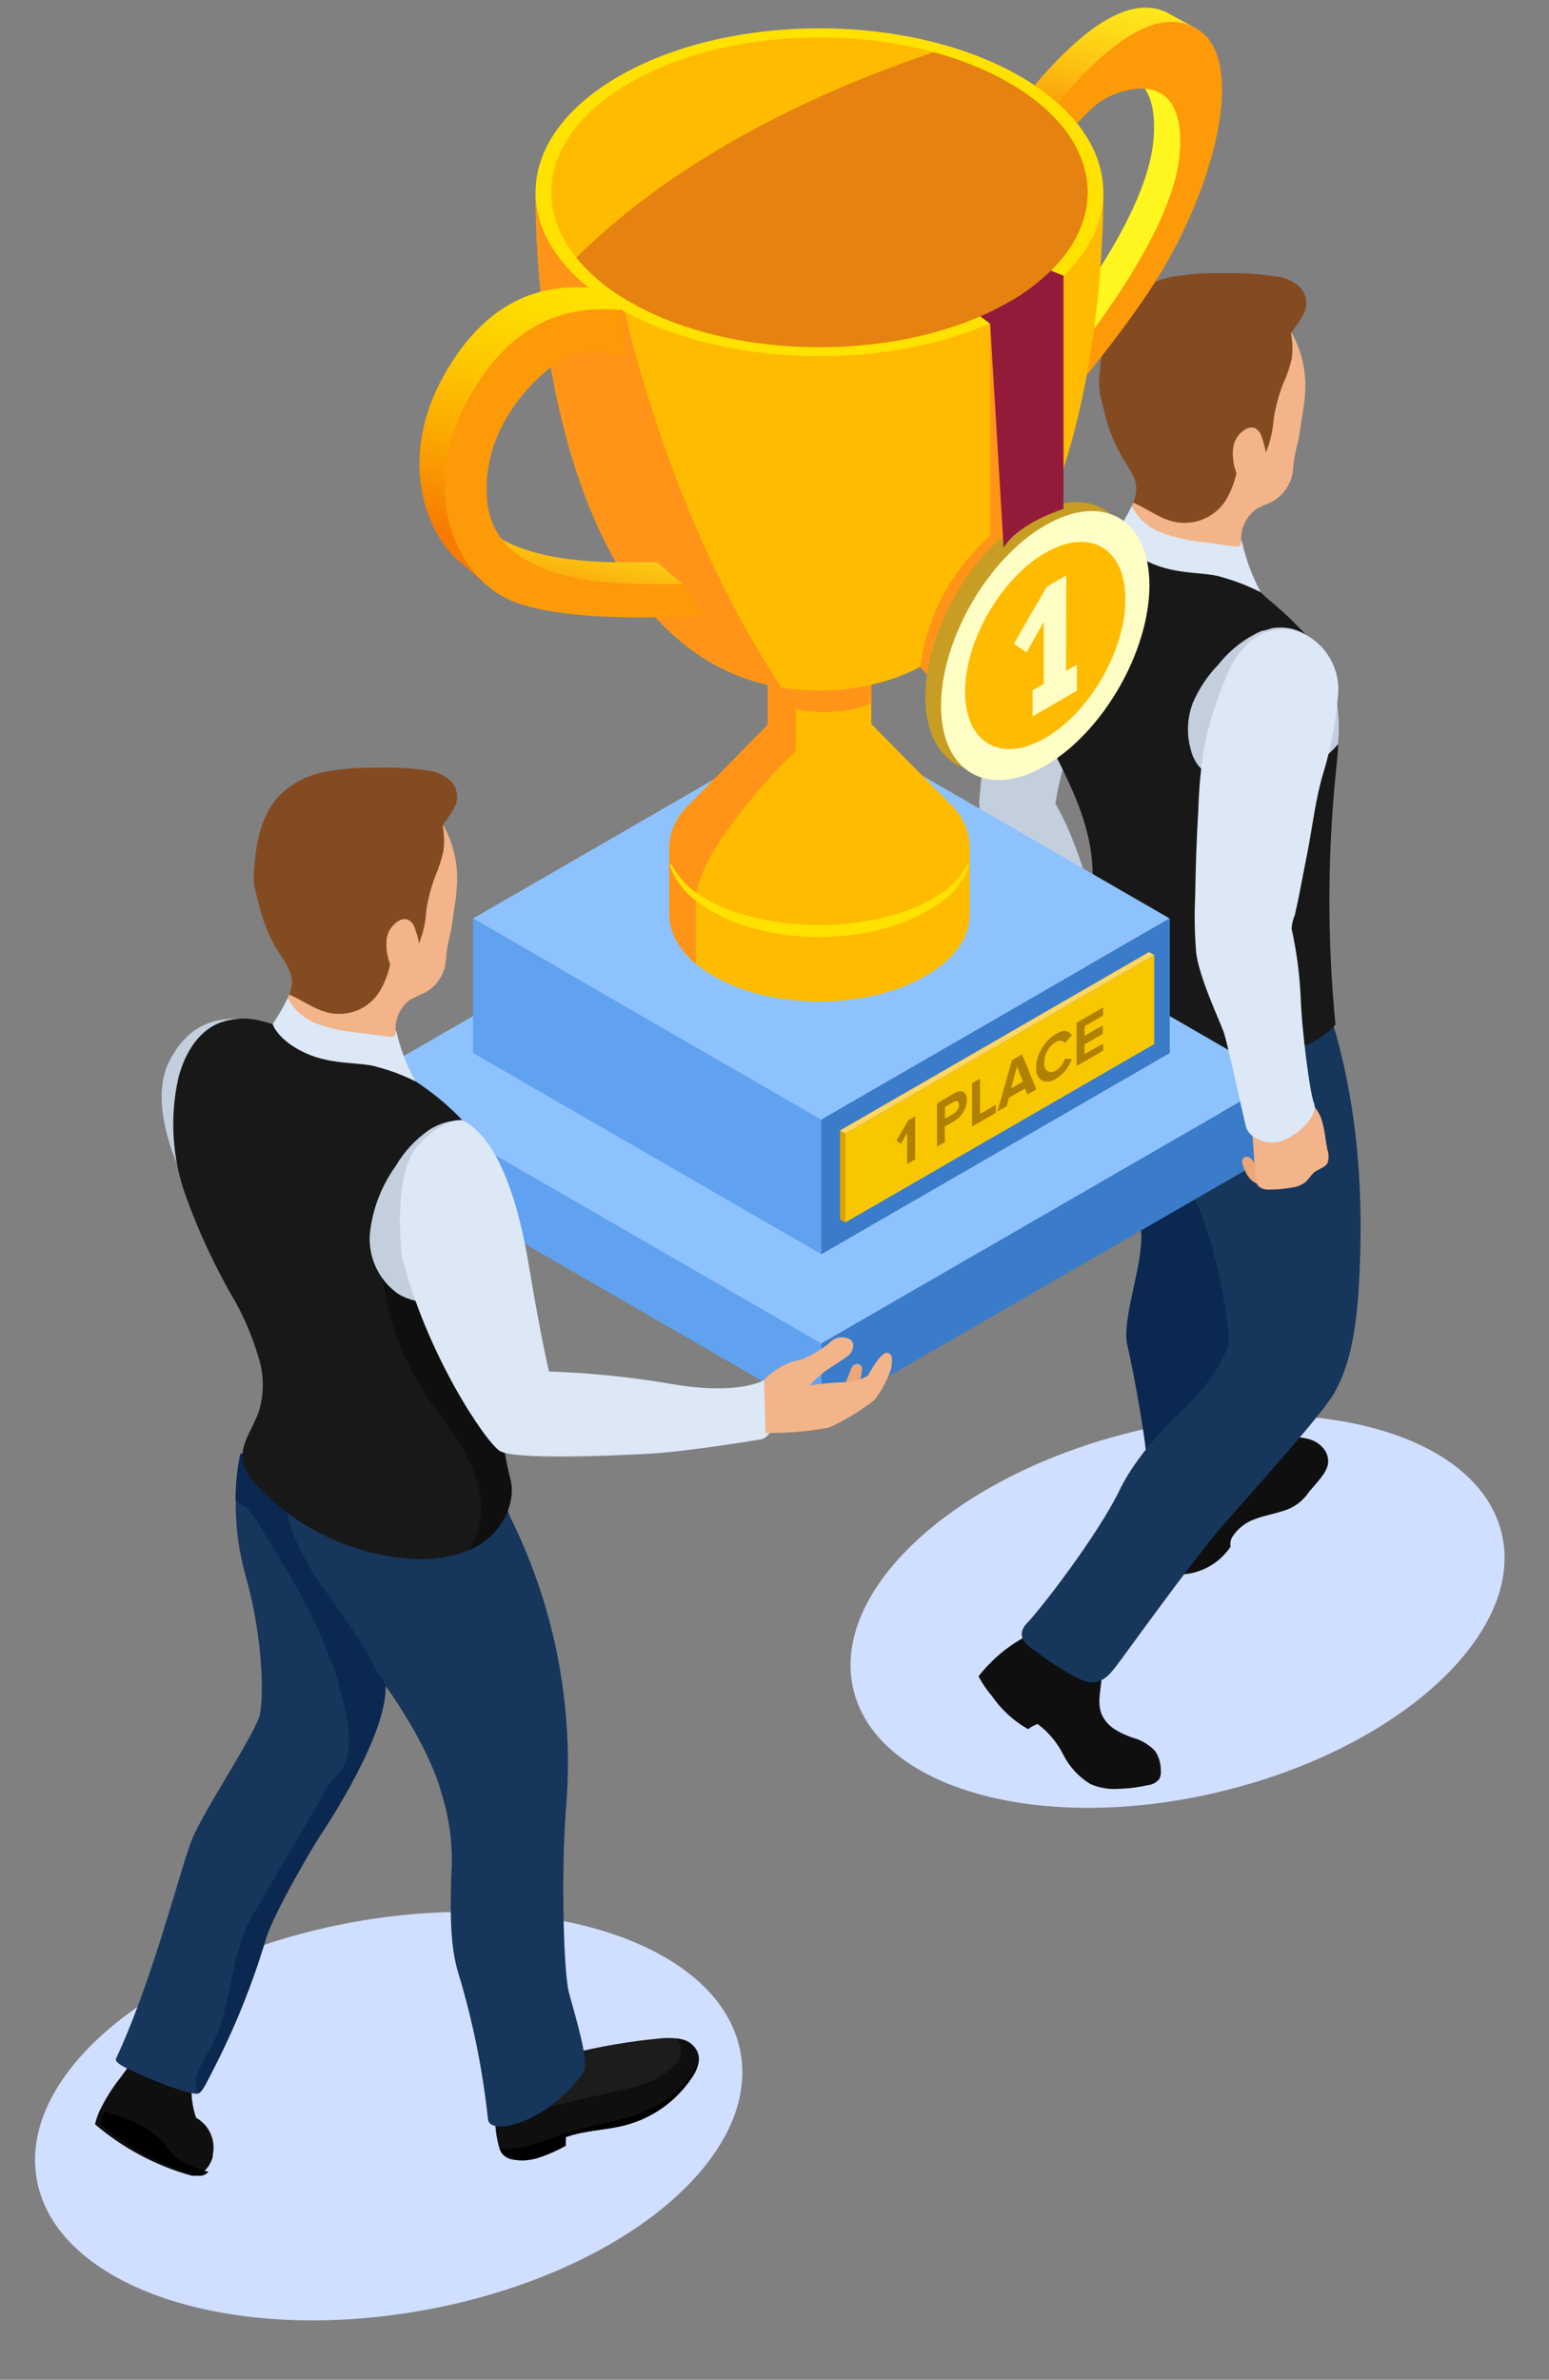 <svg width="138" height="212" viewBox="0 0 138 212" fill="none" xmlns="http://www.w3.org/2000/svg">
<rect x="0" y="0" width="138" height="212" fill="#808080" stroke="none"/>
<path d="M108.785 159.593C124.731 155.735 135.921 145.429 133.779 136.575C131.637 127.72 116.975 123.67 101.03 127.528C85.084 131.387 73.894 141.693 76.036 150.547C78.178 159.401 92.84 163.451 108.785 159.593Z" fill="#D0DFFF"/>
<path d="M94.496 48.706C91.98 49.286 90.05 51.146 89.113 56.332C88.175 61.518 87.466 68.831 87.252 71.233C87.039 73.635 90.394 80.148 91.507 82.108C92.62 84.067 94.648 87.308 94.648 87.308L97.377 80.361C97.377 80.361 95.959 74.825 94.023 71.591C94.023 71.591 94.587 67.778 95.731 65.925L94.496 48.706Z" fill="#C3CFDD"/>
<path d="M98.132 148.705C98.27 150.04 97.644 151.443 98.132 152.686C98.371 153.235 98.766 153.702 99.268 154.028C99.769 154.347 100.307 154.603 100.87 154.791C101.647 154.99 102.353 155.405 102.905 155.988C103.245 156.498 103.423 157.098 103.416 157.711C103.446 157.973 103.401 158.237 103.286 158.474C103.164 158.63 103.011 158.76 102.836 158.856C102.662 158.952 102.47 159.011 102.272 159.031C101.411 159.227 100.533 159.337 99.65 159.358C98.791 159.422 97.93 159.276 97.141 158.931C96.109 158.306 95.274 157.402 94.732 156.323C94.194 155.244 93.411 154.307 92.445 153.586C92.138 153.692 91.849 153.846 91.591 154.043C90.316 153.321 89.221 152.32 88.388 151.115C87.922 150.568 87.515 149.972 87.176 149.338C88.368 147.807 89.879 146.555 91.606 145.67C93.205 146.309 94.761 147.05 96.264 147.889C96.832 148.273 97.465 148.549 98.132 148.705Z" fill="#0F0F0F"/>
<path d="M104.857 140.263C105.796 140.287 106.726 140.073 107.561 139.641C108.395 139.209 109.107 138.573 109.63 137.792C109.574 137.484 109.634 137.167 109.798 136.9C110.275 136.17 110.98 135.617 111.803 135.329C112.603 135.024 113.457 134.879 114.273 134.612C115.11 134.384 115.852 133.895 116.393 133.217C116.835 132.584 117.384 132.088 117.826 131.447C118.043 131.163 118.204 130.839 118.299 130.494C118.345 130.231 118.332 129.962 118.26 129.704C118.189 129.447 118.062 129.209 117.887 129.007C117.534 128.602 117.066 128.315 116.545 128.184C116.025 128.053 115.487 128.001 114.952 128.031C112.611 128.107 110.911 130.456 109.317 132.172C107.757 133.919 106.323 135.774 105.025 137.724C104.757 138.068 104.544 138.451 104.392 138.86C104.371 139.113 104.402 139.368 104.482 139.609C104.562 139.85 104.689 140.072 104.857 140.263Z" fill="#0F0F0F"/>
<path d="M94.732 86.981C94.45 89.749 93.924 94.607 96.47 98.694C99.017 102.782 101.274 106.618 101.64 109.485C102.006 112.352 99.878 117.439 100.435 119.841C100.992 122.243 102.333 129.289 102.25 131.684L113.808 119.033L112.428 100.349L99.154 87.255L94.732 86.981Z" fill="#0B2850"/>
<path d="M98.392 87.232C96.333 87.232 99.154 97.466 103.95 102.728C106.55 105.489 108.73 112.1 109.477 118.895C109.699 120.512 107.381 123.539 106.344 124.637C105.307 125.736 101.647 128.832 99.726 132.782C97.805 136.732 92.864 143.161 91.507 144.587C90.15 146.013 92.071 146.92 92.361 147.172C92.651 147.424 96.036 149.879 97.179 149.872C98.323 149.864 98.819 149.239 99.543 148.293C100.267 147.347 106.146 139.142 108.776 136.092C111.406 133.041 117.613 126.224 118.802 124.203C119.991 122.182 120.822 119.383 121.089 114.03C121.356 108.676 121.432 100.242 118.802 91.381C112.282 88.852 105.381 87.45 98.392 87.232Z" fill="#16365C"/>
<path d="M118.977 91.29C117.859 92.496 116.375 93.3 114.753 93.577C111.23 94.436 107.543 94.351 104.063 93.331C100.583 92.311 97.433 90.391 94.93 87.766C94.511 85.478 96.074 83.404 96.806 81.223C97.927 77.914 97.134 74.253 95.799 71.027C94.465 67.802 92.597 64.797 91.476 61.487C90.356 58.178 90.051 54.357 91.789 51.33C92.481 50.028 93.626 49.024 95.007 48.508C96.463 48.028 98.148 48.257 99.436 47.425C102.364 48.722 106.085 48.279 108.898 49.812C110.491 50.682 111.605 52.207 112.985 53.381C114.165 54.344 115.273 55.392 116.301 56.515C117.254 57.557 118.013 58.761 118.543 60.069C119.214 62.065 119.448 64.182 119.229 66.276C119.176 67.207 119.084 68.13 118.985 69.052C118.254 76.447 118.252 83.895 118.977 91.29Z" fill="#181818"/>
<path d="M100.854 45.031C100.449 45.87 99.977 46.676 99.444 47.441C99.444 47.441 99.863 48.889 102.356 50.079C104.849 51.269 107.343 50.895 108.928 51.437C110.1 51.768 111.236 52.212 112.321 52.763C111.545 51.326 110.977 49.785 110.636 48.188C110.636 48.188 106.58 47.601 105.238 47.219C103.896 46.838 101.632 46.129 100.854 45.031Z" fill="#DCE8F6"/>
<path d="M116.294 34.69C116.252 35.439 116.168 36.185 116.042 36.924C115.928 37.687 115.806 38.45 115.668 39.25C115.451 39.998 115.3 40.764 115.218 41.538C115.207 42.192 115.022 42.832 114.682 43.391C114.341 43.95 113.858 44.408 113.282 44.718C112.824 44.954 112.321 45.092 111.894 45.366C111.436 45.709 111.074 46.164 110.844 46.688C110.615 47.212 110.525 47.786 110.583 48.355C110.58 48.431 110.552 48.503 110.504 48.561C110.455 48.619 110.39 48.659 110.316 48.676C110.175 48.706 110.03 48.706 109.889 48.676L107.045 48.272C105.841 48.144 104.656 47.876 103.515 47.471C102.371 47.042 101.42 46.213 100.839 45.137C100.885 45.023 100.923 44.909 100.961 44.787C101.289 43.975 101.289 43.067 100.961 42.255C99.802 39.967 98.674 37.679 98.46 35.109C98.247 32.539 98.971 29.825 100.969 28.246C102.087 27.454 103.356 26.901 104.697 26.622C106.55 26.056 108.504 25.902 110.423 26.172C111.367 26.364 112.259 26.755 113.041 27.317C113.823 27.88 114.477 28.602 114.959 29.436C115.886 31.028 116.348 32.848 116.294 34.69Z" fill="#F3B489"/>
<path d="M115.081 31.952C114.903 32.718 114.648 33.465 114.319 34.179C113.923 35.19 113.64 36.241 113.473 37.313C113.404 38.349 113.167 39.366 112.771 40.326C112.694 39.852 112.571 39.387 112.405 38.938C112.365 38.77 112.291 38.612 112.188 38.474C112.084 38.337 111.953 38.222 111.803 38.137C111.551 38.056 111.277 38.078 111.04 38.198C110.713 38.374 110.434 38.627 110.227 38.935C110.02 39.244 109.891 39.598 109.851 39.967C109.785 40.708 109.889 41.454 110.156 42.148C109.972 43.001 109.65 43.817 109.203 44.566C108.721 45.325 108.016 45.916 107.184 46.257C106.353 46.599 105.436 46.674 104.56 46.472C103.264 46.175 102.181 45.305 100.961 44.772C101.289 43.959 101.289 43.052 100.961 42.24C99.802 39.952 98.674 37.664 98.46 35.094C98.247 32.524 98.971 29.809 100.969 28.231C102.087 27.439 103.356 26.886 104.697 26.607C106.55 26.04 108.504 25.887 110.423 26.157C111.367 26.349 112.259 26.74 113.041 27.302C113.823 27.865 114.477 28.587 114.959 29.421C115.152 30.25 115.193 31.108 115.081 31.952Z" fill="#844B22"/>
<path d="M116.278 27.689C116.39 27.339 116.411 26.966 116.337 26.605C116.264 26.245 116.099 25.909 115.859 25.63C115.27 25.064 114.507 24.712 113.694 24.631C112.168 24.398 110.624 24.301 109.081 24.341C107.55 24.294 106.018 24.396 104.506 24.647C102.993 24.908 101.584 25.593 100.443 26.622C98.735 28.276 98.155 30.77 97.972 33.142C97.892 33.752 97.892 34.37 97.972 34.98C98.117 35.636 98.27 36.291 98.445 36.94C98.762 38.219 99.249 39.45 99.894 40.6C100.221 41.172 100.61 41.706 100.9 42.293C101.217 42.878 101.35 43.545 101.281 44.207C101.37 44.181 101.452 44.137 101.522 44.078C101.593 44.019 101.651 43.946 101.693 43.864C102.287 42.745 102.637 41.513 102.722 40.249C102.808 39.548 102.958 38.856 103.172 38.183C103.352 37.571 103.656 37.002 104.064 36.513C104.552 36.024 105.078 35.582 105.589 35.086C106.1 34.591 106.527 34.072 107.007 33.561C108.554 31.861 110.664 30.777 112.946 30.511C113.504 30.488 114.053 30.369 114.57 30.16C114.853 29.945 115.08 29.665 115.234 29.344C115.645 28.835 115.995 28.279 116.278 27.689Z" fill="#844B22"/>
<path d="M119.221 66.276C118.216 67.478 116.896 68.376 115.409 68.869C113.538 69.457 111.566 69.657 109.615 69.456C108.868 69.452 108.134 69.26 107.48 68.9C106.775 68.383 106.28 67.631 106.085 66.779C105.699 65.416 105.761 63.965 106.26 62.639C106.806 61.362 107.581 60.197 108.547 59.199C109.563 57.917 110.87 56.895 112.359 56.218C112.696 56.159 113.028 56.072 113.351 55.958C113.704 55.905 114.062 55.89 114.418 55.913C115.074 55.965 115.709 56.171 116.271 56.515C117.223 57.557 117.982 58.76 118.512 60.069C119.191 62.063 119.433 64.18 119.221 66.276Z" fill="#C3CFDD"/>
<path d="M37.744 205.808C55.058 202.686 67.698 192.414 65.977 182.864C64.255 173.314 48.824 168.104 31.511 171.226C14.197 174.348 1.557 184.62 3.279 194.17C5 203.72 20.431 208.931 37.744 205.808Z" fill="#D0DFFF"/>
<path d="M106.496 5.597C106.438 4.469 106.091 3.374 105.49 2.417L106.649 2.585L104.262 1.281L104.034 1.151C100.275 -0.763 95.479 3.378 90.821 9.235L90.47 13.658C90.47 13.658 91.652 12.026 93.016 10.432L93.146 10.501L97.721 7.176L97.576 6.909C98.16 6.683 98.786 6.585 99.411 6.623C100.036 6.662 100.645 6.834 101.197 7.13C102.606 6.175 104.261 5.645 105.963 5.605L106.496 5.597Z" fill="url(#paint0_linear)"/>
<path d="M106.496 5.597H105.978C104.276 5.638 102.622 6.167 101.213 7.122C102.288 7.832 103.004 9.41 102.776 12.346C102.173 19.972 93.146 30.938 88.145 36.749L85.392 39.944L83.379 44.993C83.379 44.993 84.904 43.353 87.092 40.875L87.68 41.195L89.609 40.333L95.708 32.753L103.469 21.962C103.469 21.962 105.757 15.862 105.757 15.579C105.757 15.297 105.574 14.23 105.437 13.376C106.262 10.869 106.621 8.233 106.496 5.597Z" fill="url(#paint1_linear)"/>
<path d="M93.146 10.501L92.795 14.931C92.795 14.931 96.287 10.127 98.186 8.945C100.084 7.763 105.696 6.024 105.101 13.627C104.506 21.23 95.472 32.219 90.47 38.03L87.68 41.218L85.705 46.281C85.705 46.281 97.484 33.599 102.844 25.226C108.204 16.853 111.124 5.452 106.756 2.646C102.928 0.206 97.98 4.43 93.146 10.501Z" fill="#FD9A08"/>
<path d="M73.171 119.681L32.403 96.14L73.171 72.591L113.945 96.14L73.171 119.681Z" fill="#8EC2FE"/>
<path d="M73.171 125.697L32.403 102.149L73.171 78.607L113.945 102.149L73.171 125.697Z" fill="#8EC2FE"/>
<path d="M32.403 96.14V102.515L73.171 126.064V119.681L32.403 96.14Z" fill="#60A2F0"/>
<path d="M113.945 96.14V102.523L73.17 126.064V119.681L113.945 96.14Z" fill="#3A7CC9"/>
<path d="M73.171 99.746L42.14 81.826L73.171 63.905L104.209 81.826L73.171 99.746Z" fill="#8EC2FE"/>
<path d="M42.14 81.826V93.806L73.171 111.727V99.746L42.14 81.826Z" fill="#60A2F0"/>
<path d="M104.209 81.826V93.806L73.17 111.727V99.746L104.209 81.826Z" fill="#3A7CC9"/>
<path d="M77.623 57.499V68.862H70.906V66.886C70.502 66.769 70.113 66.605 69.747 66.398C69.372 66.234 69.049 65.971 68.81 65.638C68.571 65.306 68.426 64.915 68.39 64.507V57.499H77.623Z" fill="#FFBB00"/>
<path d="M86.399 75.496V81.467C86.399 83.45 85.095 85.425 82.48 86.935C77.25 89.985 68.756 89.985 63.533 86.935C62.995 86.624 62.485 86.267 62.009 85.867C61.479 85.422 61.01 84.909 60.613 84.342C59.992 83.497 59.65 82.478 59.638 81.429V75.496H64.509C67.2 74.334 70.099 73.735 73.029 73.735C75.96 73.735 78.859 74.334 81.55 75.496H86.399Z" fill="#FFBB00"/>
<path d="M86.399 75.496C86.399 77.479 85.095 79.462 82.48 80.972C77.25 84.022 68.756 84.022 63.533 80.972C62.996 80.659 62.486 80.301 62.009 79.904C61.311 79.393 60.737 78.733 60.327 77.972C59.916 77.21 59.681 76.367 59.638 75.504C59.68 74.165 60.224 72.891 61.162 71.935L68.436 64.545H77.677L84.958 71.935C85.863 72.902 86.377 74.171 86.399 75.496Z" fill="#FFBB00"/>
<path d="M70.906 66.887C68.209 69.477 65.814 72.365 63.77 75.496C62.938 76.773 62.334 78.184 61.986 79.668V85.867C61.456 85.422 60.987 84.91 60.59 84.342C59.969 83.497 59.627 82.478 59.614 81.429V75.496C59.659 74.16 60.203 72.889 61.139 71.935L68.413 64.545H70.144L70.906 66.887Z" fill="#FF9418"/>
<path d="M59.858 77.067C60.432 78.162 61.291 79.081 62.344 79.728C63.378 80.399 64.496 80.933 65.668 81.315C70.425 82.779 75.512 82.779 80.269 81.315C81.442 80.939 82.562 80.414 83.6 79.751C84.656 79.111 85.524 78.204 86.117 77.12C86.123 77.106 86.132 77.093 86.144 77.082C86.156 77.072 86.17 77.063 86.185 77.058C86.2 77.053 86.216 77.052 86.232 77.053C86.248 77.055 86.263 77.059 86.277 77.067C86.302 77.08 86.322 77.102 86.332 77.129C86.341 77.156 86.341 77.185 86.33 77.212C85.851 78.43 85.037 79.487 83.982 80.262C82.93 81.032 81.782 81.66 80.566 82.13C79.354 82.59 78.1 82.93 76.823 83.145C74.269 83.582 71.66 83.582 69.107 83.145C67.832 82.921 66.581 82.576 65.371 82.115C64.159 81.637 63.016 81.001 61.97 80.224C60.928 79.431 60.135 78.357 59.683 77.128C59.676 77.102 59.679 77.074 59.692 77.049C59.704 77.025 59.726 77.007 59.752 76.998C59.775 76.996 59.798 77.001 59.818 77.013C59.837 77.026 59.852 77.045 59.858 77.067Z" fill="#FFE200"/>
<path d="M77.623 64.508C77.588 64.915 77.444 65.305 77.206 65.637C76.969 65.97 76.647 66.233 76.274 66.399C74.62 67.228 72.713 67.403 70.937 66.887C70.533 66.769 70.144 66.606 69.778 66.399C69.382 66.266 69.038 66.013 68.794 65.674C68.551 65.335 68.419 64.929 68.419 64.511C68.419 64.094 68.551 63.687 68.794 63.349C69.038 63.01 69.382 62.756 69.778 62.624C70.142 62.414 70.532 62.25 70.937 62.136C72.713 61.616 74.621 61.791 76.274 62.624C76.646 62.789 76.967 63.051 77.204 63.382C77.442 63.713 77.586 64.102 77.623 64.508Z" fill="#FFBB00"/>
<path d="M70.906 61.419L77.631 61.007V62.623C77.631 62.623 75.26 63.928 70.906 63.203V61.419Z" fill="#FF9418"/>
<path d="M70.906 57.499V66.886C70.502 66.769 70.113 66.605 69.747 66.398C69.372 66.234 69.049 65.971 68.81 65.638C68.571 65.306 68.426 64.915 68.39 64.507V57.499H70.906Z" fill="#FF9418"/>
<path d="M98.3 17.135C98.3 18.531 98.262 20.117 98.163 21.833C98.125 22.542 98.079 23.267 98.026 24.014C97.919 25.402 97.774 26.851 97.591 28.345C96.066 40.898 91.446 56.378 79.491 60.481C77.401 61.184 75.208 61.534 73.003 61.518C71.874 61.519 70.748 61.432 69.633 61.259C67.809 60.964 66.039 60.401 64.38 59.589C64.09 59.444 63.808 59.291 63.526 59.139L63.465 59.101C50.137 51.559 47.713 28.277 47.713 17.158L98.3 17.135Z" fill="#FFBB00"/>
<path d="M69.633 61.259C67.809 60.964 66.039 60.401 64.38 59.589C64.09 59.444 63.808 59.291 63.526 59.139L63.465 59.101C50.137 51.559 47.713 28.277 47.713 17.158H53.873C54.62 27.026 59.95 46.747 69.633 61.259Z" fill="#FF9418"/>
<path d="M73.003 31.731C86.97 31.731 98.293 25.193 98.293 17.128C98.293 9.062 86.97 2.524 73.003 2.524C59.035 2.524 47.713 9.062 47.713 17.128C47.713 25.193 59.035 31.731 73.003 31.731Z" fill="#FFE200"/>
<path d="M89.906 26.889C80.574 32.28 65.439 32.28 56.107 26.889C54.291 25.884 52.675 24.553 51.342 22.962C47.217 17.852 48.811 11.591 56.107 7.374C63.404 3.157 74.322 2.234 83.181 4.644C85.531 5.261 87.791 6.178 89.906 7.374C99.23 12.766 99.23 21.497 89.906 26.889Z" fill="#FFBB00"/>
<path d="M89.906 26.889C80.574 32.28 65.439 32.28 56.107 26.889C54.291 25.884 52.675 24.552 51.342 22.961C60.689 13.635 73.666 7.832 83.181 4.659C85.531 5.276 87.791 6.193 89.906 7.389C99.23 12.765 99.23 21.497 89.906 26.889Z" fill="#E68210"/>
<path d="M88.213 28.849V48.798L89.349 47.708L88.213 28.849Z" fill="#FF9418"/>
<path d="M88.213 47.746C84.788 50.745 82.573 54.89 81.984 59.406L83.28 60.931L88.777 50.529L88.213 47.746Z" fill="#FF9418"/>
<path d="M101.007 51.337C101.007 57.263 96.852 64.462 91.728 67.42C86.605 70.379 82.442 67.985 82.442 62.082C82.442 56.18 86.597 48.966 91.728 45.999C96.859 43.033 101.007 45.42 101.007 51.337Z" fill="#C79D24"/>
<path d="M98.864 52.618C98.864 57.194 95.67 62.707 91.728 64.988C87.786 67.268 84.584 65.415 84.584 60.862C84.584 56.309 87.779 50.765 91.728 48.493C95.677 46.22 98.864 48.043 98.864 52.618Z" fill="#C79D24"/>
<path d="M102.402 52.138C102.402 58.056 98.247 65.255 93.116 68.221C87.984 71.188 83.837 68.778 83.837 62.883C83.837 56.988 87.992 49.759 93.116 46.8C98.239 43.841 102.402 46.213 102.402 52.138Z" fill="#FFFEC5"/>
<path d="M100.26 53.381C100.26 57.956 97.065 63.47 93.116 65.75C89.166 68.03 85.979 66.185 85.979 61.625C85.979 57.064 89.174 51.535 93.116 49.255C97.057 46.975 100.26 48.806 100.26 53.381Z" fill="#FFBB00"/>
<path d="M93.634 24.098C92.516 25.184 91.263 26.122 89.906 26.889C89.075 27.367 88.217 27.797 87.336 28.177L88.213 28.849L89.41 48.806C90.722 46.571 94.747 45.336 94.747 45.336V24.563L93.604 24.098H93.634Z" fill="#941A3A"/>
<path d="M94.968 62.059L92.986 63.203V55.394L91.461 58.116L90.325 57.354L93.261 52.26L94.991 51.261L94.968 62.059Z" fill="#FFFEC5"/>
<path d="M91.995 63.813V61.495L95.937 59.215V61.533L91.995 63.813Z" fill="#FFFEC5"/>
<path d="M104.209 81.826V93.806L73.17 111.727V99.746L104.209 81.826Z" fill="#3A7CC9"/>
<path d="M75.305 108.905V100.982L102.829 85.082V93.013L75.305 108.905Z" fill="#F8C700"/>
<path d="M81.534 103.277L80.818 103.712V100.913L80.269 101.889L79.857 101.63L80.909 99.808L81.534 99.449V103.277Z" fill="#B08100"/>
<path d="M84.188 101.744L83.478 102.149V98.298L85.003 97.39C85.354 97.192 85.629 97.146 85.834 97.276C85.942 97.357 86.027 97.466 86.079 97.59C86.131 97.715 86.15 97.851 86.132 97.985C86.124 98.359 86.019 98.724 85.827 99.045C85.636 99.394 85.351 99.683 85.003 99.876L84.157 100.372L84.188 101.744ZM84.95 99.213C85.095 99.128 85.216 99.007 85.301 98.862C85.389 98.726 85.437 98.567 85.438 98.404C85.447 98.347 85.438 98.288 85.414 98.235C85.39 98.182 85.35 98.138 85.301 98.107C85.242 98.089 85.179 98.085 85.118 98.096C85.057 98.106 85 98.131 84.95 98.168L84.188 98.61V99.647L84.95 99.213Z" fill="#B08100"/>
<path d="M88.724 99.136L86.597 100.364V96.505L87.314 96.094V99.228L88.724 98.412V99.136Z" fill="#B08100"/>
<path d="M92.33 97.04L91.522 97.505L91.316 96.971L89.883 97.794L89.677 98.557L88.861 99.022L90.157 94.447L91.049 93.928L92.33 97.04ZM91.126 96.361L90.6 95.004L90.081 96.963L91.126 96.361Z" fill="#B08100"/>
<path d="M94.092 96.086C93.913 96.222 93.703 96.309 93.482 96.34C93.26 96.371 93.034 96.344 92.826 96.262C92.641 96.139 92.496 95.966 92.405 95.764C92.315 95.561 92.284 95.337 92.315 95.118C92.321 94.504 92.498 93.905 92.826 93.387C93.127 92.851 93.564 92.404 94.092 92.09C94.717 91.729 95.182 91.775 95.487 92.228L94.877 92.929C94.844 92.871 94.797 92.822 94.742 92.785C94.686 92.748 94.623 92.724 94.557 92.716C94.394 92.691 94.227 92.729 94.092 92.822C93.77 92.999 93.506 93.263 93.329 93.585C93.138 93.911 93.035 94.282 93.032 94.66C93.01 94.802 93.026 94.948 93.078 95.082C93.13 95.216 93.217 95.333 93.329 95.423C93.45 95.486 93.586 95.512 93.722 95.498C93.857 95.484 93.986 95.432 94.092 95.347C94.273 95.236 94.431 95.091 94.557 94.92C94.694 94.742 94.802 94.544 94.877 94.332H95.487C95.24 95.061 94.746 95.682 94.092 96.086Z" fill="#B08100"/>
<path d="M98.277 93.6L95.914 94.965V91.114L98.277 89.749V90.466L96.623 91.427V92.273L98.247 91.343V92.105L96.623 93.036V93.913L98.277 92.96V93.6Z" fill="#B08100"/>
<path d="M75.305 108.905L74.84 108.638V100.708L75.305 100.982V108.905Z" fill="#DCA200"/>
<path d="M102.829 85.082L102.364 84.815L74.84 100.707L75.305 100.982L102.829 85.082Z" fill="#FFD664"/>
<path d="M43.977 48.805C44.152 48.508 44.343 48.226 44.533 47.944C43.567 47.409 42.749 46.64 42.157 45.707C41.564 44.775 41.215 43.708 41.141 42.605C40.538 35.696 46.15 30.968 48.048 29.947C49.947 28.925 53.446 29.703 53.446 29.703L53.286 27.865L55.345 27.621L53.057 25.684C48.262 25.165 43.291 26.69 39.486 33.554C35.842 40.097 37.267 46.762 40.95 50.064H40.996L41.179 50.224L43.397 52.13L43.123 51.452L43.397 51.574C43.649 51.673 43.916 51.772 44.16 51.856C43.882 51.524 43.663 51.148 43.512 50.742C43.409 50.061 43.575 49.366 43.977 48.805Z" fill="url(#paint2_linear)"/>
<path d="M60.812 52.031L58.524 50.094H55.741C52.554 50.094 47.736 49.865 44.503 47.913C44.312 48.195 44.122 48.477 43.947 48.775C43.745 49.064 43.604 49.39 43.531 49.735C43.458 50.079 43.454 50.434 43.52 50.78C43.671 51.186 43.89 51.562 44.168 51.894C49.81 53.709 60.499 52.877 60.499 52.877L59.965 52.115L60.812 52.031Z" fill="url(#paint3_linear)"/>
<path d="M55.345 27.628L55.696 31.647C55.696 31.647 52.211 30.884 50.305 31.899C48.399 32.913 42.795 37.641 43.398 44.558C44 51.474 53.019 52.031 58.029 52.031H60.811L62.786 54.815C62.786 54.815 51.007 55.737 45.654 53.549C40.302 51.36 37.359 43.337 41.735 35.49C45.547 28.65 50.519 27.132 55.345 27.628Z" fill="#FD9A08"/>
<path d="M18.969 192.058C18.871 192.523 18.644 192.951 18.314 193.293L18.092 193.499C17.96 193.632 17.797 193.731 17.617 193.786C17.438 193.842 17.248 193.854 17.063 193.82C13.897 192.94 10.962 191.378 8.463 189.244C8.559 188.844 8.692 188.453 8.859 188.077C9.379 186.991 10.021 185.968 10.773 185.027C11.192 184.455 11.604 183.883 12.023 183.319C12.427 183.185 12.863 183.185 13.266 183.319C14.697 183.775 16.002 184.558 17.078 185.606C17.003 186.639 17.135 187.676 17.467 188.657C18.044 188.98 18.5 189.482 18.767 190.087C19.034 190.693 19.097 191.368 18.946 192.012L18.969 192.058Z" fill="#0F0F0F"/>
<path d="M18.565 193.499C18.434 193.631 18.272 193.73 18.094 193.785C17.916 193.841 17.727 193.853 17.544 193.819C14.377 192.94 11.442 191.378 8.943 189.244C9.04 188.844 9.173 188.453 9.34 188.077C9.706 188.169 10.148 188.382 10.415 188.466C10.918 188.634 11.414 188.817 11.894 189.03C12.914 189.454 13.829 190.094 14.578 190.906C14.942 191.393 15.342 191.852 15.775 192.279C16.6 192.834 17.52 193.232 18.489 193.453L18.565 193.499Z" fill="black"/>
<path d="M62.26 183.54C62.182 184.105 61.964 184.642 61.627 185.103C60.242 187.176 58.15 188.672 55.741 189.313C53.995 189.778 52.135 189.763 50.404 190.388C50.404 190.647 50.404 190.929 50.404 191.151C49.675 191.56 48.909 191.902 48.117 192.172C47.337 192.457 46.494 192.528 45.677 192.378C45.354 192.32 45.055 192.169 44.816 191.944C44.682 191.799 44.581 191.627 44.518 191.44C44.467 191.298 44.424 191.153 44.389 191.006C44.151 190.007 44.059 188.98 44.114 187.955C44.628 187.262 45.194 186.61 45.807 186.003C47.145 184.582 48.837 183.542 50.709 182.991C53.398 182.311 56.136 181.842 58.898 181.588C59.339 181.55 59.783 181.55 60.224 181.588C60.402 181.601 60.578 181.629 60.751 181.672C61.055 181.738 61.339 181.875 61.581 182.071C61.824 182.267 62.017 182.517 62.146 182.8C62.242 183.034 62.281 183.288 62.26 183.54Z" fill="#0F0F0F"/>
<path d="M59.935 184.15C58.654 185.393 56.824 185.85 55.093 186.254L51.738 187.017L48.773 187.711L47.248 188.069C46.897 188.153 46.485 188.359 46.295 187.986C45.956 187.392 45.787 186.717 45.807 186.033C47.145 184.612 48.837 183.572 50.709 183.021C53.398 182.341 56.136 181.872 58.898 181.618C59.339 181.58 59.783 181.58 60.224 181.618C60.401 181.763 60.535 181.952 60.613 182.167C60.697 182.528 60.678 182.905 60.558 183.256C60.438 183.606 60.222 183.916 59.935 184.15Z" fill="#1C1C1C"/>
<path d="M62.26 183.54C62.181 184.105 61.964 184.643 61.627 185.103C60.242 187.176 58.15 188.672 55.741 189.313C53.995 189.778 52.135 189.763 50.404 190.388C50.404 190.647 50.404 190.93 50.404 191.151C49.674 191.56 48.909 191.902 48.117 192.173C47.337 192.457 46.494 192.528 45.677 192.378C45.354 192.32 45.055 192.169 44.816 191.944C44.682 191.799 44.581 191.627 44.518 191.44C45.264 191.489 46.012 191.422 46.737 191.242C48.026 190.945 49.238 190.403 50.496 190.007C53.37 189.099 56.55 188.916 59.073 187.269C60.475 186.362 61.583 185.066 62.26 183.54Z" fill="black"/>
<path d="M51.99 184.6C48.841 189.1 43.649 190.358 43.474 188.802C43.008 184.427 42.135 180.104 40.866 175.891C39.944 173.016 40.188 169.295 40.188 167.335C40.398 164.785 40.11 162.218 39.341 159.778C38.434 156.415 36.032 152.64 34.927 151.008C34.569 150.482 34.347 150.177 34.347 150.177C34.508 154.455 29.224 162.493 28.545 163.499C27.867 164.506 24.428 170.363 23.711 172.65C22.49 176.759 20.881 180.742 18.908 184.547C18.443 185.409 18.085 186.301 17.673 186.491C17.609 186.523 17.538 186.536 17.467 186.53C15.691 186.308 11.436 184.387 10.826 184.005C10.216 183.624 10.316 183.433 10.316 183.433C13.594 176.471 16.034 166.588 17.071 163.949C18.108 161.311 22.865 154.295 23.17 152.671C23.475 151.046 23.468 145.952 21.851 140.256C21.243 138.069 20.958 135.806 21.005 133.537C21.016 132.184 21.159 130.836 21.432 129.511L22.286 129.549L43.801 130.357L45.425 135.093C49.483 143.223 51.206 152.32 50.404 161.372C49.977 167.19 50.221 175.678 50.671 177.447C51.121 179.216 52.562 183.678 51.99 184.6Z" fill="#16365C"/>
<path d="M34.927 150.993C34.569 150.466 34.347 150.161 34.347 150.161C34.508 154.439 29.224 162.477 28.545 163.484C27.867 164.49 24.428 170.347 23.712 172.635C22.491 176.748 20.883 180.737 18.908 184.546C18.443 185.408 18.085 186.3 17.673 186.491C17.451 186.014 17.4 185.476 17.528 184.966C17.75 184.229 18.087 183.531 18.527 182.899C20.723 179.185 20.349 174.305 22.537 170.576L23.818 168.402L27.585 161.989L28.622 160.22C28.91 159.613 29.258 159.036 29.659 158.496C30.035 158.186 30.357 157.814 30.612 157.398C30.857 156.88 31.009 156.322 31.061 155.751C31.138 154.809 31.076 153.861 30.878 152.937C30.568 151.259 30.114 149.611 29.521 148.011C28.472 145.246 27.176 142.581 25.648 140.049C24.886 138.768 24.123 137.502 23.315 136.236C22.984 135.59 22.58 134.984 22.11 134.429C21.897 134.223 20.982 133.88 20.982 133.522C20.993 132.169 21.136 130.82 21.409 129.495L22.263 129.533C22.431 129.533 23.025 130.448 23.17 130.601C23.502 130.98 23.856 131.339 24.23 131.676C25.496 132.782 25.511 135.146 26.098 136.625C26.852 138.431 27.817 140.141 28.972 141.719C29.994 143.191 31.069 144.617 32.022 146.135C32.507 146.901 32.95 147.692 33.349 148.506C33.684 149.193 34.203 149.811 34.607 150.474C34.722 150.641 34.829 150.814 34.927 150.993Z" fill="#0B2850"/>
<path d="M21.615 90.748C20.136 90.748 17.094 90.565 15.073 94.561C13.053 98.557 16.232 104.703 16.232 104.703C16.232 104.703 22.034 96.315 22.331 94.538C22.421 93.234 22.174 91.929 21.615 90.748Z" fill="#C3CFDD"/>
<path d="M42.742 137.594C42.419 137.793 42.083 137.969 41.735 138.12C39.957 138.804 38.039 139.044 36.147 138.822C31.071 138.361 26.344 136.042 22.873 132.309C22.291 131.767 21.869 131.076 21.653 130.311C21.317 128.786 22.476 127.337 23.025 125.85C23.559 124.191 23.543 122.404 22.98 120.756C22.487 119.118 21.825 117.536 21.005 116.035C19.216 112.992 17.715 109.788 16.522 106.465C15.333 103.119 15.114 99.505 15.889 96.04C16.4 94.042 17.498 92.044 19.373 91.198C20.555 90.713 21.859 90.612 23.102 90.908C24.337 91.205 25.538 91.629 26.685 92.174C30.169 93.699 34.492 94.462 37.55 96.688C38.869 97.591 40.088 98.632 41.187 99.792C41.487 100.134 41.767 100.493 42.025 100.867C43.172 102.785 43.909 104.919 44.191 107.136C44.539 109.207 44.713 111.304 44.709 113.404C44.709 114.243 44.709 115.074 44.709 115.921C44.587 121.259 44.114 126.658 45.471 131.79C45.99 133.994 44.678 136.381 42.742 137.594Z" fill="#181818"/>
<path d="M25.656 88.849C25.265 89.68 24.809 90.478 24.291 91.236C24.291 91.236 24.726 92.662 27.181 93.798C29.636 94.935 32.098 94.561 33.661 95.064C34.82 95.372 35.944 95.799 37.016 96.338C36.236 94.935 35.66 93.427 35.308 91.861C35.308 91.861 31.313 91.32 29.971 90.962C28.629 90.603 26.433 89.924 25.656 88.849Z" fill="#DCE8F6"/>
<path d="M40.721 78.546C40.694 79.285 40.62 80.021 40.5 80.75C40.394 81.513 40.287 82.275 40.165 83.038C39.956 83.768 39.813 84.516 39.738 85.272C39.736 85.915 39.562 86.546 39.236 87.1C38.908 87.653 38.44 88.11 37.878 88.422C37.411 88.616 36.956 88.835 36.513 89.078C36.066 89.418 35.716 89.87 35.496 90.387C35.277 90.905 35.196 91.471 35.263 92.029C35.259 92.103 35.231 92.174 35.185 92.231C35.138 92.289 35.075 92.33 35.003 92.349C34.865 92.38 34.722 92.38 34.584 92.349L31.778 91.983C30.59 91.872 29.42 91.616 28.294 91.221C27.159 90.809 26.214 89.995 25.641 88.933L25.755 88.59C26.079 87.79 26.079 86.895 25.755 86.096C24.481 83.94 23.62 81.566 23.216 79.095C22.949 76.609 23.666 73.894 25.61 72.323C26.703 71.534 27.946 70.976 29.262 70.684C31.079 70.112 32.999 69.94 34.889 70.181C35.82 70.359 36.703 70.733 37.478 71.279C38.254 71.825 38.905 72.529 39.387 73.345C40.316 74.918 40.779 76.721 40.721 78.546Z" fill="#F3B489"/>
<path d="M39.502 75.832C39.333 76.587 39.093 77.325 38.785 78.035C38.41 79.021 38.141 80.043 37.984 81.086C37.927 82.103 37.705 83.105 37.329 84.052C37.254 83.588 37.128 83.133 36.955 82.695C36.914 82.533 36.839 82.381 36.735 82.249C36.632 82.118 36.501 82.01 36.353 81.932C36.228 81.889 36.096 81.874 35.964 81.885C35.833 81.897 35.705 81.937 35.59 82.001C35.269 82.176 34.995 82.427 34.794 82.733C34.593 83.039 34.471 83.39 34.439 83.755C34.382 84.482 34.491 85.212 34.759 85.89C34.59 86.73 34.283 87.537 33.852 88.277C33.392 89.036 32.707 89.633 31.892 89.985C31.076 90.328 30.174 90.413 29.308 90.229C28.035 89.947 26.96 89.108 25.755 88.597C26.079 87.798 26.079 86.903 25.755 86.104C24.481 83.948 23.62 81.574 23.216 79.103C22.949 76.617 23.666 73.902 25.61 72.331C26.703 71.542 27.946 70.984 29.262 70.692C31.079 70.12 32.999 69.948 34.889 70.189C35.82 70.367 36.703 70.741 37.478 71.287C38.254 71.832 38.905 72.537 39.387 73.353C39.576 74.166 39.614 75.005 39.502 75.832Z" fill="#844B22"/>
<path d="M40.63 71.63C40.738 71.285 40.755 70.918 40.68 70.564C40.606 70.21 40.441 69.881 40.203 69.609C39.617 69.055 38.863 68.711 38.061 68.633C36.546 68.419 35.015 68.34 33.486 68.397C31.984 68.364 30.482 68.482 29.003 68.747C27.514 69.017 26.133 69.708 25.023 70.738C23.361 72.377 22.82 74.841 22.667 77.174C22.583 77.776 22.583 78.387 22.667 78.989C22.812 79.63 22.972 80.27 23.148 80.903C23.472 82.158 23.964 83.364 24.611 84.487C24.947 85.044 25.374 85.57 25.625 86.15C25.945 86.717 26.081 87.37 26.014 88.018C26.103 87.995 26.185 87.951 26.255 87.892C26.325 87.833 26.381 87.758 26.418 87.675C27.011 86.58 27.362 85.371 27.448 84.129C27.524 83.439 27.662 82.758 27.859 82.093C28.034 81.488 28.33 80.925 28.729 80.438C29.194 79.957 29.712 79.515 30.177 79.019C30.642 78.524 31.084 78.013 31.557 77.494C33.063 75.815 35.122 74.732 37.359 74.444C37.911 74.42 38.453 74.296 38.96 74.078C39.236 73.867 39.456 73.592 39.601 73.277C40.007 72.77 40.353 72.218 40.63 71.63Z" fill="#844B22"/>
<path d="M42.742 137.594C42.419 137.793 42.083 137.969 41.735 138.12L41.819 137.998C43.344 135.786 43.001 132.728 41.865 130.288C40.729 127.848 38.884 125.827 37.481 123.539C35.903 120.982 34.826 118.148 34.309 115.189C34.157 114.327 33.493 111.948 34.042 111.193C34.309 110.811 35.255 110.712 35.682 110.506C36.287 110.192 36.874 109.846 37.443 109.469C38.609 108.752 39.982 108.104 41.293 108.486C42.166 108.787 42.897 109.401 43.344 110.209C43.788 111.008 44.153 111.848 44.434 112.718C44.521 112.947 44.612 113.175 44.709 113.404C44.709 114.243 44.709 115.074 44.709 115.921C44.587 121.259 44.114 126.658 45.471 131.79C45.99 133.994 44.678 136.381 42.742 137.594Z" fill="#0F0F0F"/>
<path d="M44.656 115.913C43.131 116.043 41.659 116.127 40.157 116.15C38.541 116.15 36.841 116.104 35.461 115.258C34.59 114.643 33.9 113.808 33.462 112.837C33.024 111.866 32.853 110.796 32.968 109.736C33.221 107.619 34.008 105.601 35.255 103.872C36.016 102.571 37.058 101.456 38.304 100.608C39.154 100.086 40.128 99.802 41.126 99.785C41.426 100.126 41.706 100.485 41.964 100.86C43.114 102.776 43.851 104.911 44.13 107.128C44.595 110.032 44.772 112.975 44.656 115.913Z" fill="#C3CFDD"/>
<path d="M75.214 123.455C75.275 123.349 75.816 121.93 75.915 121.762C75.972 121.657 76.066 121.577 76.179 121.538C76.292 121.498 76.415 121.502 76.525 121.549C76.8 121.656 76.846 121.892 76.777 122.235L76.51 123.76L75.214 123.455Z" fill="#EBA778"/>
<path d="M41.171 99.793C43.718 101.005 45.845 105.184 47.08 112.543C48.315 119.902 48.918 122.182 48.918 122.182C52.578 122.302 56.226 122.674 59.836 123.296C65.935 124.34 68.078 122.937 68.078 122.937C68.078 122.937 68.977 123.738 68.977 125.896C68.977 128.054 67.818 128.222 67.818 128.222C67.818 128.222 61.399 129.297 57.998 129.495C54.598 129.694 45.799 130.06 44.526 129.259C43.253 128.458 37.962 120.581 35.804 111.903C35.804 111.903 34.904 104.627 37.214 102.08C39.525 99.533 41.171 99.793 41.171 99.793Z" fill="#DCE8F6"/>
<path d="M68.199 127.657C70.097 127.686 71.992 127.525 73.857 127.177C75.308 126.521 76.672 125.688 77.92 124.699C78.56 123.857 79.06 122.917 79.4 121.915C79.476 121.153 79.605 120.642 79.056 120.52C78.507 120.398 77.463 122.281 77.356 122.51C76.705 122.944 75.935 123.162 75.153 123.135C74.145 123.174 73.14 123.266 72.141 123.41C72.549 122.962 72.995 122.551 73.475 122.182C74.116 121.717 75.465 120.916 75.694 120.657C75.923 120.398 76.281 119.711 75.694 119.292C75.387 119.138 75.036 119.093 74.7 119.164C74.364 119.234 74.061 119.417 73.841 119.681C73.118 120.251 72.323 120.725 71.478 121.092C70.172 121.318 68.976 121.963 68.07 122.929L68.199 127.657Z" fill="#F3B489"/>
<path d="M111.574 103.331C111.481 103.224 111.367 103.139 111.239 103.079C111.172 103.051 111.1 103.04 111.028 103.046C110.956 103.053 110.887 103.077 110.827 103.117C110.774 103.161 110.733 103.216 110.705 103.278C110.677 103.34 110.664 103.408 110.667 103.476C110.673 103.612 110.701 103.746 110.751 103.872C110.869 104.268 111.06 104.638 111.315 104.963C111.58 105.286 111.96 105.494 112.375 105.542C112.318 104.745 112.041 103.979 111.574 103.331Z" fill="#EBA778"/>
<path d="M111.574 100.936L111.849 104.818C111.835 105.111 111.918 105.4 112.085 105.641C112.221 105.765 112.382 105.858 112.557 105.915C112.731 105.972 112.916 105.99 113.099 105.969C113.769 105.976 114.438 105.917 115.097 105.794C115.528 105.745 115.939 105.582 116.286 105.321C116.606 105.054 116.797 104.658 117.125 104.406C117.453 104.154 118.017 104.017 118.253 103.643C118.402 103.248 118.402 102.811 118.253 102.415C118.101 101.653 118.04 100.822 117.826 100.044C117.652 99.251 117.187 98.551 116.522 98.084C115.127 99.342 113.053 99.739 111.574 100.936Z" fill="#F3B489"/>
<path d="M118.733 65.4C118.52 66.577 118.237 67.74 117.887 68.885C117.201 71.172 116.934 73.605 116.477 75.954C116.222 77.26 115.968 78.562 115.714 79.858C115.6 80.407 115.485 80.949 115.363 81.483C115.201 81.879 115.101 82.298 115.066 82.726C115.506 84.71 115.776 86.728 115.874 88.758C115.958 91.61 116.682 97.367 117.071 98.305C117.46 99.243 115.92 100.936 114.403 101.562C112.886 102.187 111.277 101.318 111.033 100.471C110.789 99.625 109.371 92.898 108.997 91.884C108.624 90.87 106.832 87.057 106.565 84.868C106.426 83.156 106.398 81.437 106.481 79.721C106.519 77.204 106.603 74.688 106.756 72.171C106.806 70.358 106.972 68.549 107.251 66.757C107.669 64.566 108.328 62.427 109.218 60.382C109.711 58.993 110.582 57.77 111.734 56.851C112.357 56.427 113.074 56.164 113.823 56.084C114.572 56.004 115.329 56.11 116.027 56.393C117.047 56.869 117.899 57.644 118.47 58.615C119.04 59.586 119.302 60.707 119.221 61.831C119.124 63.028 118.961 64.22 118.733 65.4Z" fill="#DCE8F6"/>
<defs>
<linearGradient id="paint0_linear" x1="100.877" y1="-3.775" x2="96.713" y2="17.234" gradientUnits="userSpaceOnUse">
<stop stop-color="#FFF61F"/>
<stop offset="0.12" stop-color="#FFEF1D"/>
<stop offset="0.3" stop-color="#FEDD19"/>
<stop offset="0.5" stop-color="#FCBF11"/>
<stop offset="0.72" stop-color="#F99507"/>
<stop offset="0.85" stop-color="#F87B00"/>
</linearGradient>
<linearGradient id="paint1_linear" x1="4155.04" y1="5164.03" x2="3691.57" y2="6945.13" gradientUnits="userSpaceOnUse">
<stop stop-color="#FFF61F"/>
<stop offset="0.12" stop-color="#FFEF1D"/>
<stop offset="0.3" stop-color="#FEDD19"/>
<stop offset="0.5" stop-color="#FCBF11"/>
<stop offset="0.72" stop-color="#F99507"/>
<stop offset="0.85" stop-color="#F87B00"/>
</linearGradient>
<linearGradient id="paint2_linear" x1="49.2" y1="23.945" x2="40.634" y2="52.396" gradientUnits="userSpaceOnUse">
<stop stop-color="#FFE200"/>
<stop offset="0.14" stop-color="#FFDB00"/>
<stop offset="0.33" stop-color="#FDC900"/>
<stop offset="0.56" stop-color="#FBAB00"/>
<stop offset="0.81" stop-color="#F88100"/>
<stop offset="0.85" stop-color="#F87B00"/>
</linearGradient>
<linearGradient id="paint3_linear" x1="53.477" y1="44.634" x2="50.937" y2="56.904" gradientUnits="userSpaceOnUse">
<stop stop-color="#FFF61F"/>
<stop offset="1" stop-color="#F87B00"/>
</linearGradient>
</defs>
</svg>
